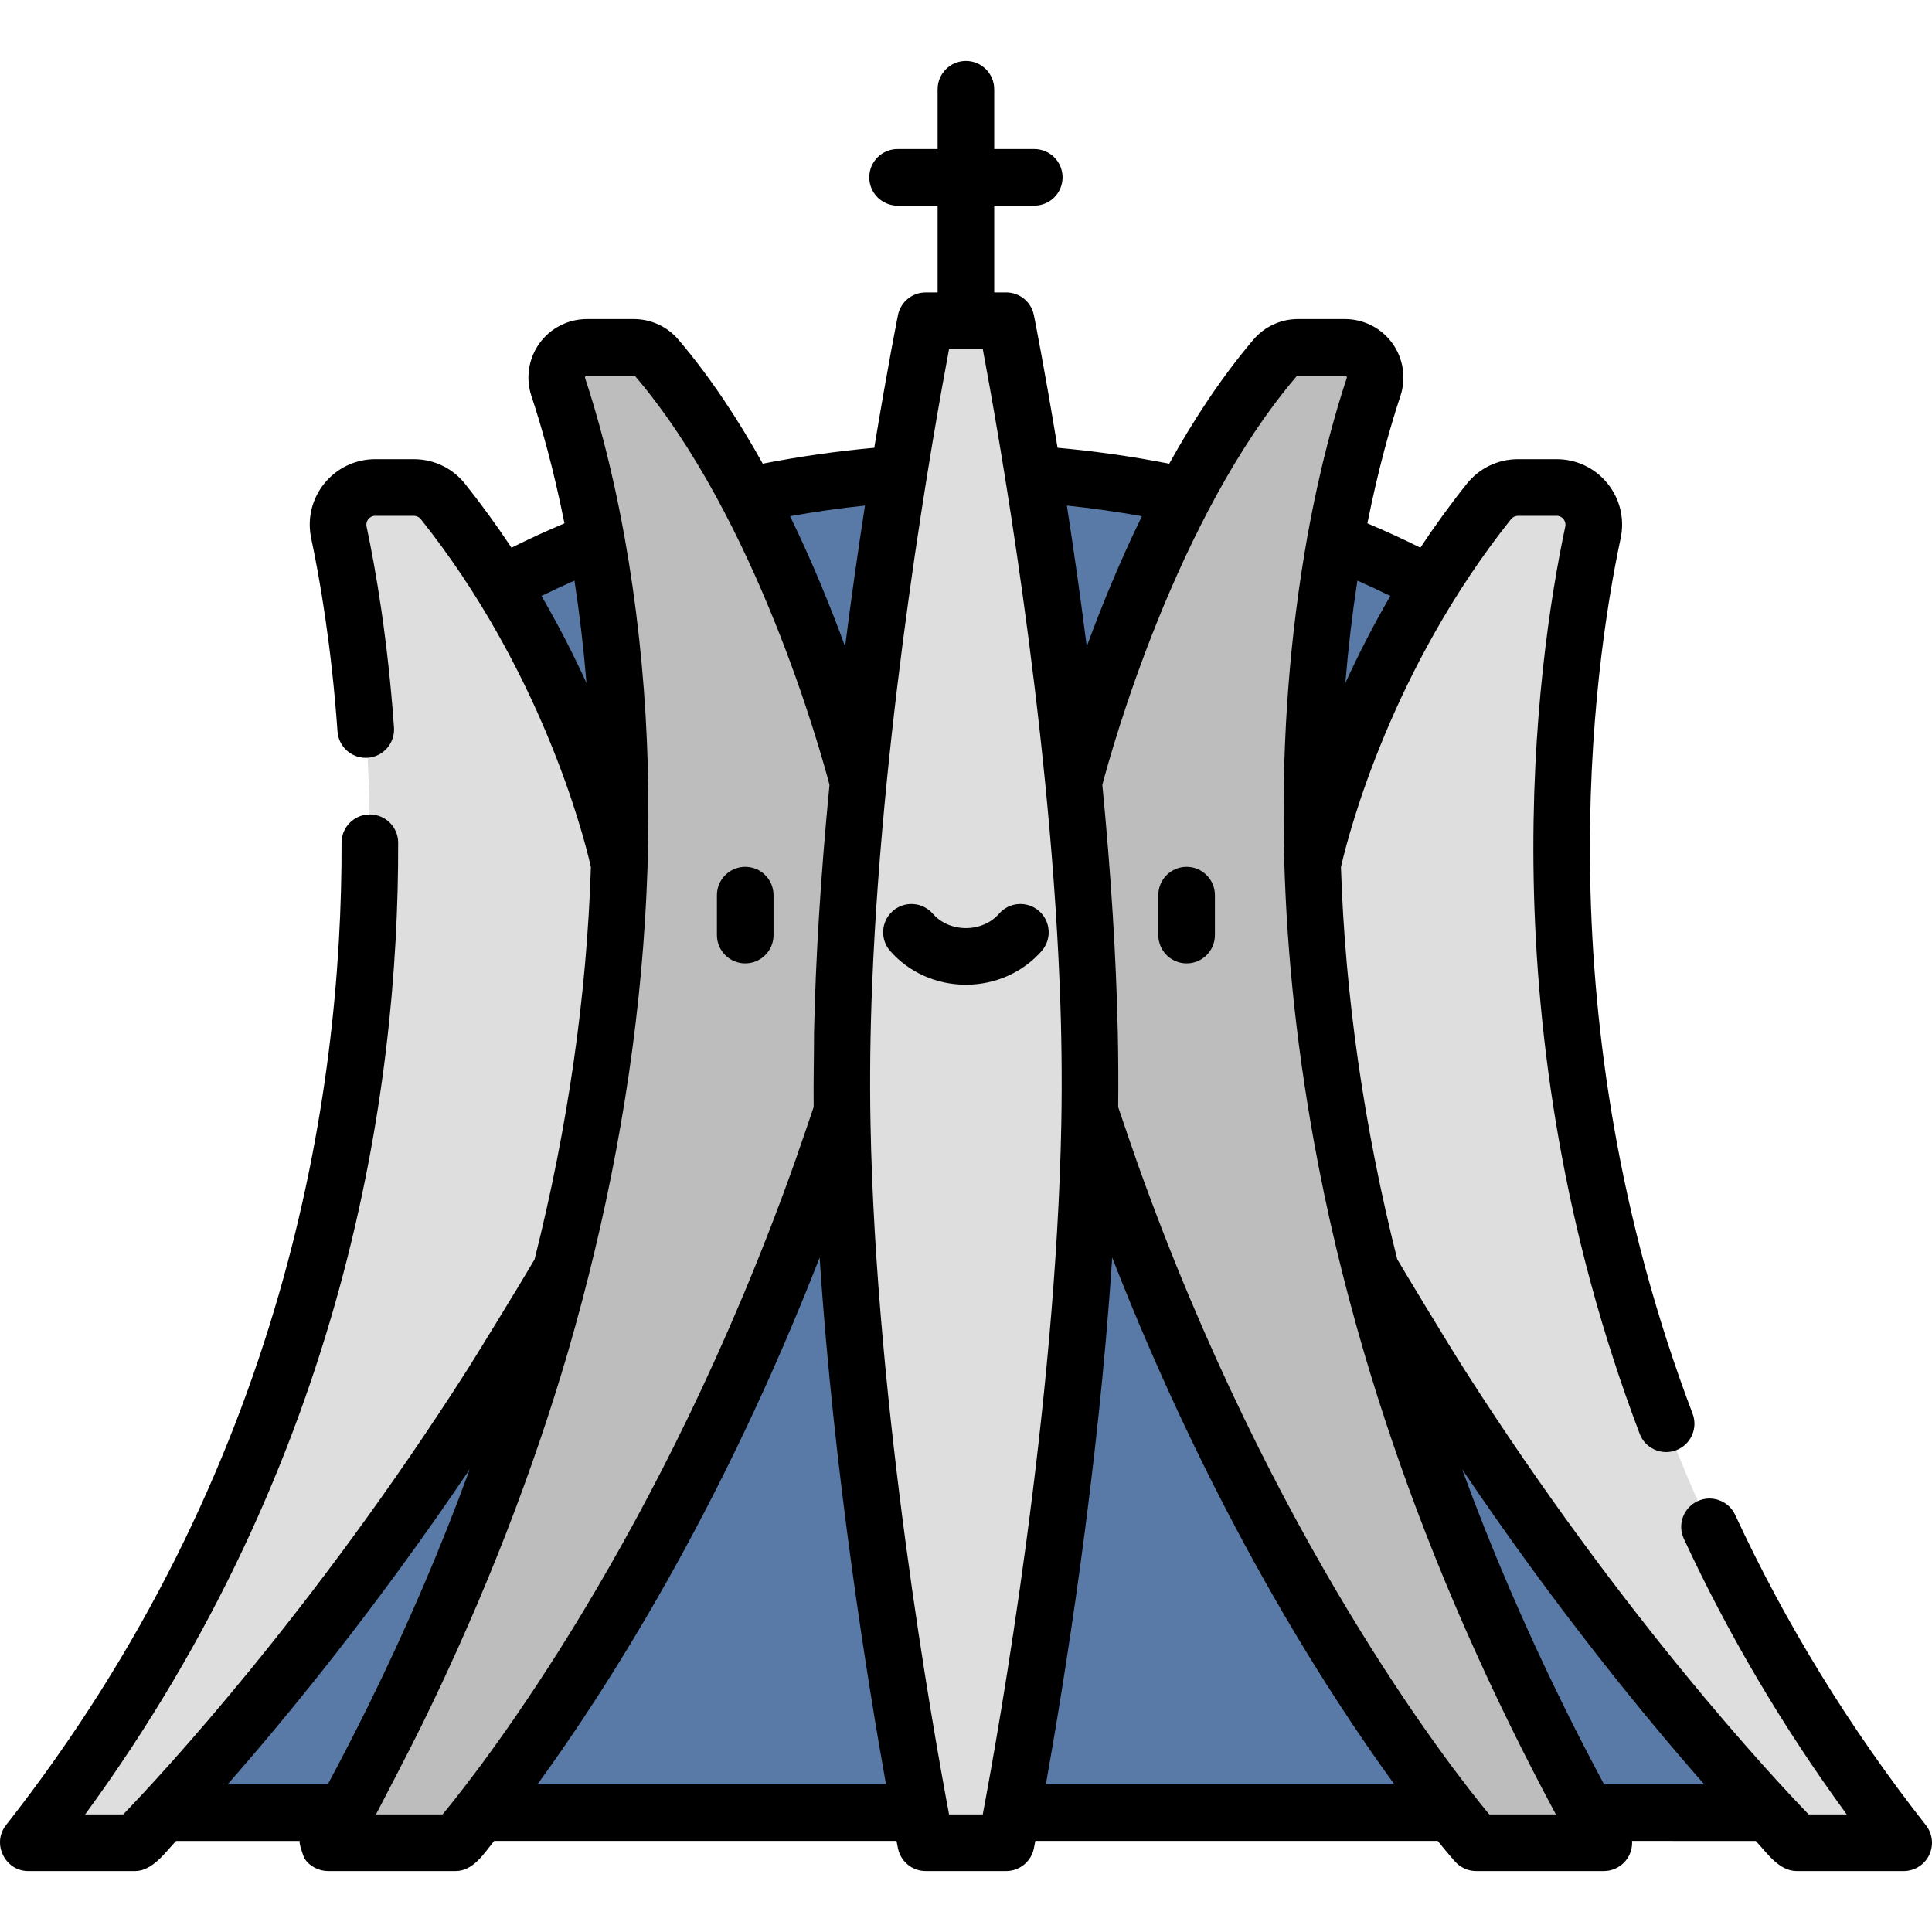 <?xml version="1.0" encoding="iso-8859-1"?>
<!-- Generator: Adobe Illustrator 19.0.0, SVG Export Plug-In . SVG Version: 6.00 Build 0)  -->
<svg version="1.1" id="Capa_1" xmlns="http://www.w3.org/2000/svg" xmlns:xlink="http://www.w3.org/1999/xlink" x="0px" y="0px"
	 viewBox="0 0 512.001 512.001" style="enable-background:new 0 0 512.001 512.001;" xml:space="preserve">
<path style="fill:#597AA6;" d="M481.676,480.37L398.532,336.57V166.981C334.575,122.211,256,125.163,256,125.163
	s-78.576-2.951-142.533,41.818V336.57L30.323,480.37H481.676z"/>
<g>
	<path style="fill:#DEDEDE;" d="M164.141,229.124c0,0-9.932-50.029-46.733-96.218c-1.87-2.347-4.713-3.716-7.716-3.716H99.464
		c-6.256,0-10.94,5.755-9.643,11.877c9.298,43.86,31.932,201.711-82.34,347.284h28.324c0,0,58.624-58.025,112.913-151.779
		l39.67-46.365L164.141,229.124z"/>
	<path style="fill:#DEDEDE;" d="M347.858,229.124c0,0,9.932-50.029,46.733-96.218c1.87-2.347,4.713-3.716,7.716-3.716h10.228
		c6.256,0,10.94,5.755,9.643,11.877c-9.298,43.86-31.932,201.711,82.34,347.284h-28.324c0,0-58.624-58.025-112.913-151.779
		l-39.67-46.365L347.858,229.124z"/>
</g>
<g>
	<path style="fill:#BDBDBD;" d="M227.441,207.401c0,0-17.249-70.101-53.325-112.503c-1.526-1.793-3.753-2.836-6.108-2.836H155.53
		c-5.448,0-9.283,5.334-7.567,10.507c13.181,39.733,49.556,188.612-60.993,385.784h33.806c0,0,61.328-68.946,102.387-193.787
		L256,259.264L227.441,207.401z"/>
	<path style="fill:#BDBDBD;" d="M284.558,207.401c0,0,17.249-70.101,53.325-112.503c1.526-1.793,3.753-2.836,6.108-2.836h12.478
		c5.448,0,9.283,5.334,7.567,10.507c-13.181,39.733-49.556,188.612,60.993,385.784h-33.806c0,0-61.328-68.946-102.387-193.787
		L256,259.264L284.558,207.401z"/>
</g>
<path style="fill:#DEDEDE;" d="M245.344,488.35c0,0-22.236-110.112-22.236-201.678s22.236-201.678,22.236-201.678h21.312
	c0,0,22.236,110.112,22.236,201.678S266.655,488.35,266.655,488.35H245.344z"/>
<path d="M197.494,229.723c-4.143,0-7.501,3.357-7.501,7.501v10.585c0,4.143,3.357,7.501,7.501,7.501s7.501-3.357,7.501-7.501
	v-10.585C204.995,233.08,201.638,229.723,197.494,229.723z"/>
<path d="M314.466,229.723c-4.143,0-7.501,3.357-7.501,7.501v10.585c0,4.143,3.357,7.501,7.501,7.501
	c4.143,0,7.501-3.357,7.501-7.501v-10.585C321.966,233.08,318.609,229.723,314.466,229.723z"/>
<path d="M275.351,241.424c-3.119-2.727-7.859-2.407-10.584,0.712c-2.123,2.429-5.325,3.822-8.787,3.822
	c-3.461,0-6.664-1.394-8.789-3.823c-2.726-3.119-7.465-3.436-10.584-0.71c-3.118,2.726-3.437,7.465-0.71,10.584
	c4.973,5.688,12.293,8.951,20.082,8.951c7.791,0,15.11-3.263,20.083-8.952C278.788,248.888,278.47,244.15,275.351,241.424z"/>
<path d="M459.845,401.468c-1.741-3.758-6.2-5.39-9.96-3.65c-3.758,1.742-5.393,6.201-3.65,9.96
	c11.804,25.463,26.296,49.984,43.172,73.071h-10.083c-9.522-9.849-49.53-52.643-90.995-117.529
	c-4.896-7.667-17.007-27.814-18.039-29.59c-8.814-34.989-13.832-69.945-14.923-103.936c0.011-0.048,0.019-0.085,0.031-0.138
	c0.018-0.077,0.039-0.169,0.059-0.255c0.028-0.123,0.056-0.247,0.089-0.388c2.018-8.637,13.273-51.75,44.893-91.435
	c0.443-0.556,1.134-0.888,1.849-0.888c0,0,10.229,0,10.23,0c1.469,0.001,2.608,1.377,2.303,2.819
	c-7.708,36.359-21.216,132.574,19.711,240.462c1.471,3.874,5.801,5.82,9.674,4.353c3.873-1.47,5.821-5.8,4.353-9.674
	c-39.517-104.169-26.495-196.968-19.063-232.03c1.089-5.134-0.183-10.42-3.488-14.5c-3.313-4.087-8.23-6.432-13.491-6.432h-10.229
	c-5.319,0-10.271,2.385-13.582,6.541c-4.478,5.62-8.564,11.286-12.296,16.909c-4.547-2.28-9.243-4.428-14.034-6.447
	c2.948-14.782,6.24-26.173,8.759-33.764c1.564-4.714,0.764-9.931-2.14-13.954c-2.9-4.017-7.591-6.415-12.546-6.415H343.97
	c-4.551,0-8.859,1.996-11.82,5.477c-8.39,9.861-15.819,21.196-22.294,32.847c-9.834-1.919-19.743-3.328-29.59-4.215
	c-3.5-21.272-6.201-34.776-6.278-35.16c-0.707-3.499-3.781-6.016-7.353-6.016h-3.155V54.5h10.611c4.143,0,7.501-3.357,7.501-7.501
	s-3.357-7.501-7.501-7.501H263.48V23.653c0-4.143-3.357-7.501-7.501-7.501s-7.501,3.357-7.501,7.501v15.848h-10.611
	c-4.143,0-7.501,3.357-7.501,7.501s3.357,7.501,7.501,7.501h10.611v22.992h-3.155c-3.57,0-6.646,2.517-7.353,6.016
	c-0.077,0.383-2.778,13.888-6.278,35.16c-9.836,0.886-19.734,2.293-29.557,4.208c-6.439-11.578-13.868-22.9-22.326-32.841
	c-2.961-3.48-7.271-5.477-11.821-5.477h-12.478c-4.955,0-9.646,2.398-12.545,6.415c-2.904,4.022-3.705,9.24-2.141,13.953
	c2.518,7.591,5.812,18.98,8.761,33.764c-4.791,2.019-9.487,4.167-14.036,6.448c-3.731-5.624-7.818-11.29-12.295-16.909
	c-3.312-4.157-8.263-6.542-13.582-6.542H99.444c-5.262,0-10.179,2.345-13.491,6.432c-3.306,4.08-4.577,9.366-3.488,14.499
	c2.296,10.835,5.37,28.52,6.98,51.24c0.293,4.132,3.887,7.248,8.012,6.953c4.132-0.293,7.245-3.879,6.953-8.012
	c-1.67-23.577-4.873-41.993-7.269-53.295c-0.307-1.459,0.832-2.816,2.305-2.816h10.229c0.715,0,1.405,0.332,1.849,0.889
	c31.67,39.748,42.913,82.941,44.903,91.479c0.008,0.033,0.014,0.06,0.021,0.091c0.05,0.215,0.094,0.407,0.131,0.575
	c0.006,0.024,0.01,0.045,0.015,0.068c-1.091,33.991-6.109,68.948-14.923,103.938c-4.582,7.874-16.608,27.344-17.862,29.312
	c-41.493,64.976-81.632,107.932-91.173,117.807H22.556c68.604-93.808,83.143-191.177,82.961-257.536
	c-0.012-4.136-3.367-7.48-7.522-7.48c-4.143,0.012-7.492,3.378-7.48,7.522c0.183,66.848-15.102,166.28-88.954,260.363
	c-3.796,4.836-0.229,12.132,5.899,12.132c0,0,28.288,0,28.324,0c4.635,0,8.015-4.941,10.875-7.98c0,0,32.779,0,32.819,0
	c-0.479,0.006,0.923,4.136,1.173,4.554c1.278,2.141,3.846,3.424,6.298,3.424c0,0,33.761,0,33.807,0c4.709,0,7.555-4.725,10.196-7.98
	h106.633c0.233,1.201,0.369,1.883,0.386,1.964c0.707,3.499,3.781,6.016,7.353,6.016h21.313c3.57,0,6.645-2.517,7.353-6.016
	c0.016-0.081,0.153-0.763,0.386-1.964h106.631c2.604,3.207,4.22,5.045,4.593,5.464c1.423,1.601,3.462,2.516,5.604,2.516
	c0,0,33.806,0,33.825,0c4.143,0,7.501-3.357,7.501-7.501c0-0.163-0.025-0.319-0.035-0.479c0,0,32.805,0,32.807,0.002
	c2.933,3.114,6.105,7.978,10.873,7.978H504.5c2.87,0,5.489-1.639,6.745-4.22c1.255-2.582,0.927-5.653-0.846-7.912
	C490.261,458.066,473.254,430.393,459.845,401.468z M356.533,181.013c0.756-9.206,1.82-18.265,3.189-27.146
	c2.964,1.302,5.879,2.661,8.737,4.07C363.805,165.95,359.858,173.731,356.533,181.013z M302.62,136.794
	c-5.889,12.077-10.763,24.003-14.618,34.527c-1.556-12.232-3.313-24.702-5.264-37.34
	C289.333,134.674,296.025,135.621,302.62,136.794z M229.224,133.981c-1.951,12.643-3.71,25.119-5.266,37.355
	c-3.811-10.443-8.663-22.389-14.584-34.546C215.959,135.618,222.638,134.673,229.224,133.981z M152.238,153.866
	c1.369,8.882,2.433,17.943,3.189,27.148c-3.325-7.283-7.272-15.063-11.926-23.075C146.358,156.528,149.275,155.169,152.238,153.866z
	 M124.484,389.364c-7.639,20.899-16.609,41.813-26.863,62.62c-0.042,0.084-0.084,0.169-0.126,0.254
	c-3.359,6.799-6.986,13.844-10.625,20.633H60.318C75.886,455.162,99.393,426.559,124.484,389.364z M99.629,480.849
	c0.784-1.458,9.066-17.368,12.29-23.953c16.952-34.621,29.485-67.578,38.57-98.523c0.023-0.079,0.046-0.157,0.069-0.236
	c20.244-69.774,27.833-144.284,14.902-216.147c-0.006-0.033-0.017-0.064-0.023-0.097c-3.362-18.597-7.394-32.704-10.374-41.688
	c-0.026-0.08-0.081-0.246,0.066-0.45c0.14-0.194,0.297-0.194,0.382-0.194h12.479c0.146,0,0.289,0.071,0.396,0.196
	c31.959,37.565,48.985,98.899,51.443,108.234c-2.302,23.712-3.674,45.737-4.098,65.693c0,6.445-0.174,12.886-0.104,19.332
	c0.001,0.125,0.001,0.249,0.002,0.375c-0.69,2.083-4.07,11.964-5.086,14.816c-0.021,0.06-0.042,0.12-0.064,0.18
	c-35.369,99.164-82.676,159.723-93.2,172.462L99.629,480.849L99.629,480.849z M142.438,472.87
	c18.138-24.919,48.473-72.134,74.78-139.616c3.711,57,12.845,113.124,17.578,139.616H142.438z M251.516,480.85
	c-4.336-23.023-19.398-107.905-20.82-183.024c-0.231-12.228-0.068-24.464,0.428-36.684c0.006-0.156,0.012-0.311,0.018-0.467
	c2.898-71.112,16.32-146.664,20.373-168.179h8.929c4.052,21.517,17.474,97.067,20.373,168.179c0.006,0.157,0.012,0.312,0.018,0.468
	c0.489,12.037,0.655,24.484,0.428,36.683c-1.421,75.119-16.483,160.002-20.82,183.025L251.516,480.85L251.516,480.85z
	 M277.165,472.87c4.732-26.491,13.867-82.615,17.578-139.617c26.307,67.482,56.64,114.698,74.78,139.617H277.165z M394.679,480.85
	c-10.517-12.709-57.734-73.074-93.147-172.323c-0.681-1.903-4.175-12.042-5.2-15.136c0.001-0.125,0.001-0.249,0.002-0.375
	c0.067-6.23,0.033-12.46-0.092-18.689c-0.004-0.214-0.007-0.428-0.012-0.643c-0.423-19.955-1.795-41.981-4.098-65.693
	c2.461-9.344,19.496-70.683,51.443-108.233c0.106-0.126,0.251-0.197,0.396-0.197h12.479c0.085,0,0.241,0,0.382,0.194
	c0.147,0.204,0.093,0.37,0.066,0.45c-2.98,8.982-7.011,23.086-10.373,41.68c-0.007,0.035-0.019,0.069-0.025,0.105
	c-9.439,52.999-7.87,107.408,1.66,160.274c3.392,18.816,7.845,37.443,13.218,55.79c0.037,0.125,0.072,0.249,0.109,0.373
	c9.086,30.936,21.617,63.883,38.565,98.491c3.943,8.053,8.032,16.034,12.279,23.931L394.679,480.85L394.679,480.85z M425.089,472.87
	c-0.151-0.282-0.298-0.563-0.449-0.844c-3.481-6.516-6.865-13.086-10.135-19.711c-0.066-0.134-0.133-0.269-0.199-0.402
	c-10.24-20.785-19.199-41.673-26.83-62.55c25.091,37.197,48.599,65.799,64.166,83.507L425.089,472.87L425.089,472.87z"/>
<g>
</g>
<g>
</g>
<g>
</g>
<g>
</g>
<g>
</g>
<g>
</g>
<g>
</g>
<g>
</g>
<g>
</g>
<g>
</g>
<g>
</g>
<g>
</g>
<g>
</g>
<g>
</g>
<g>
</g>
</svg>
